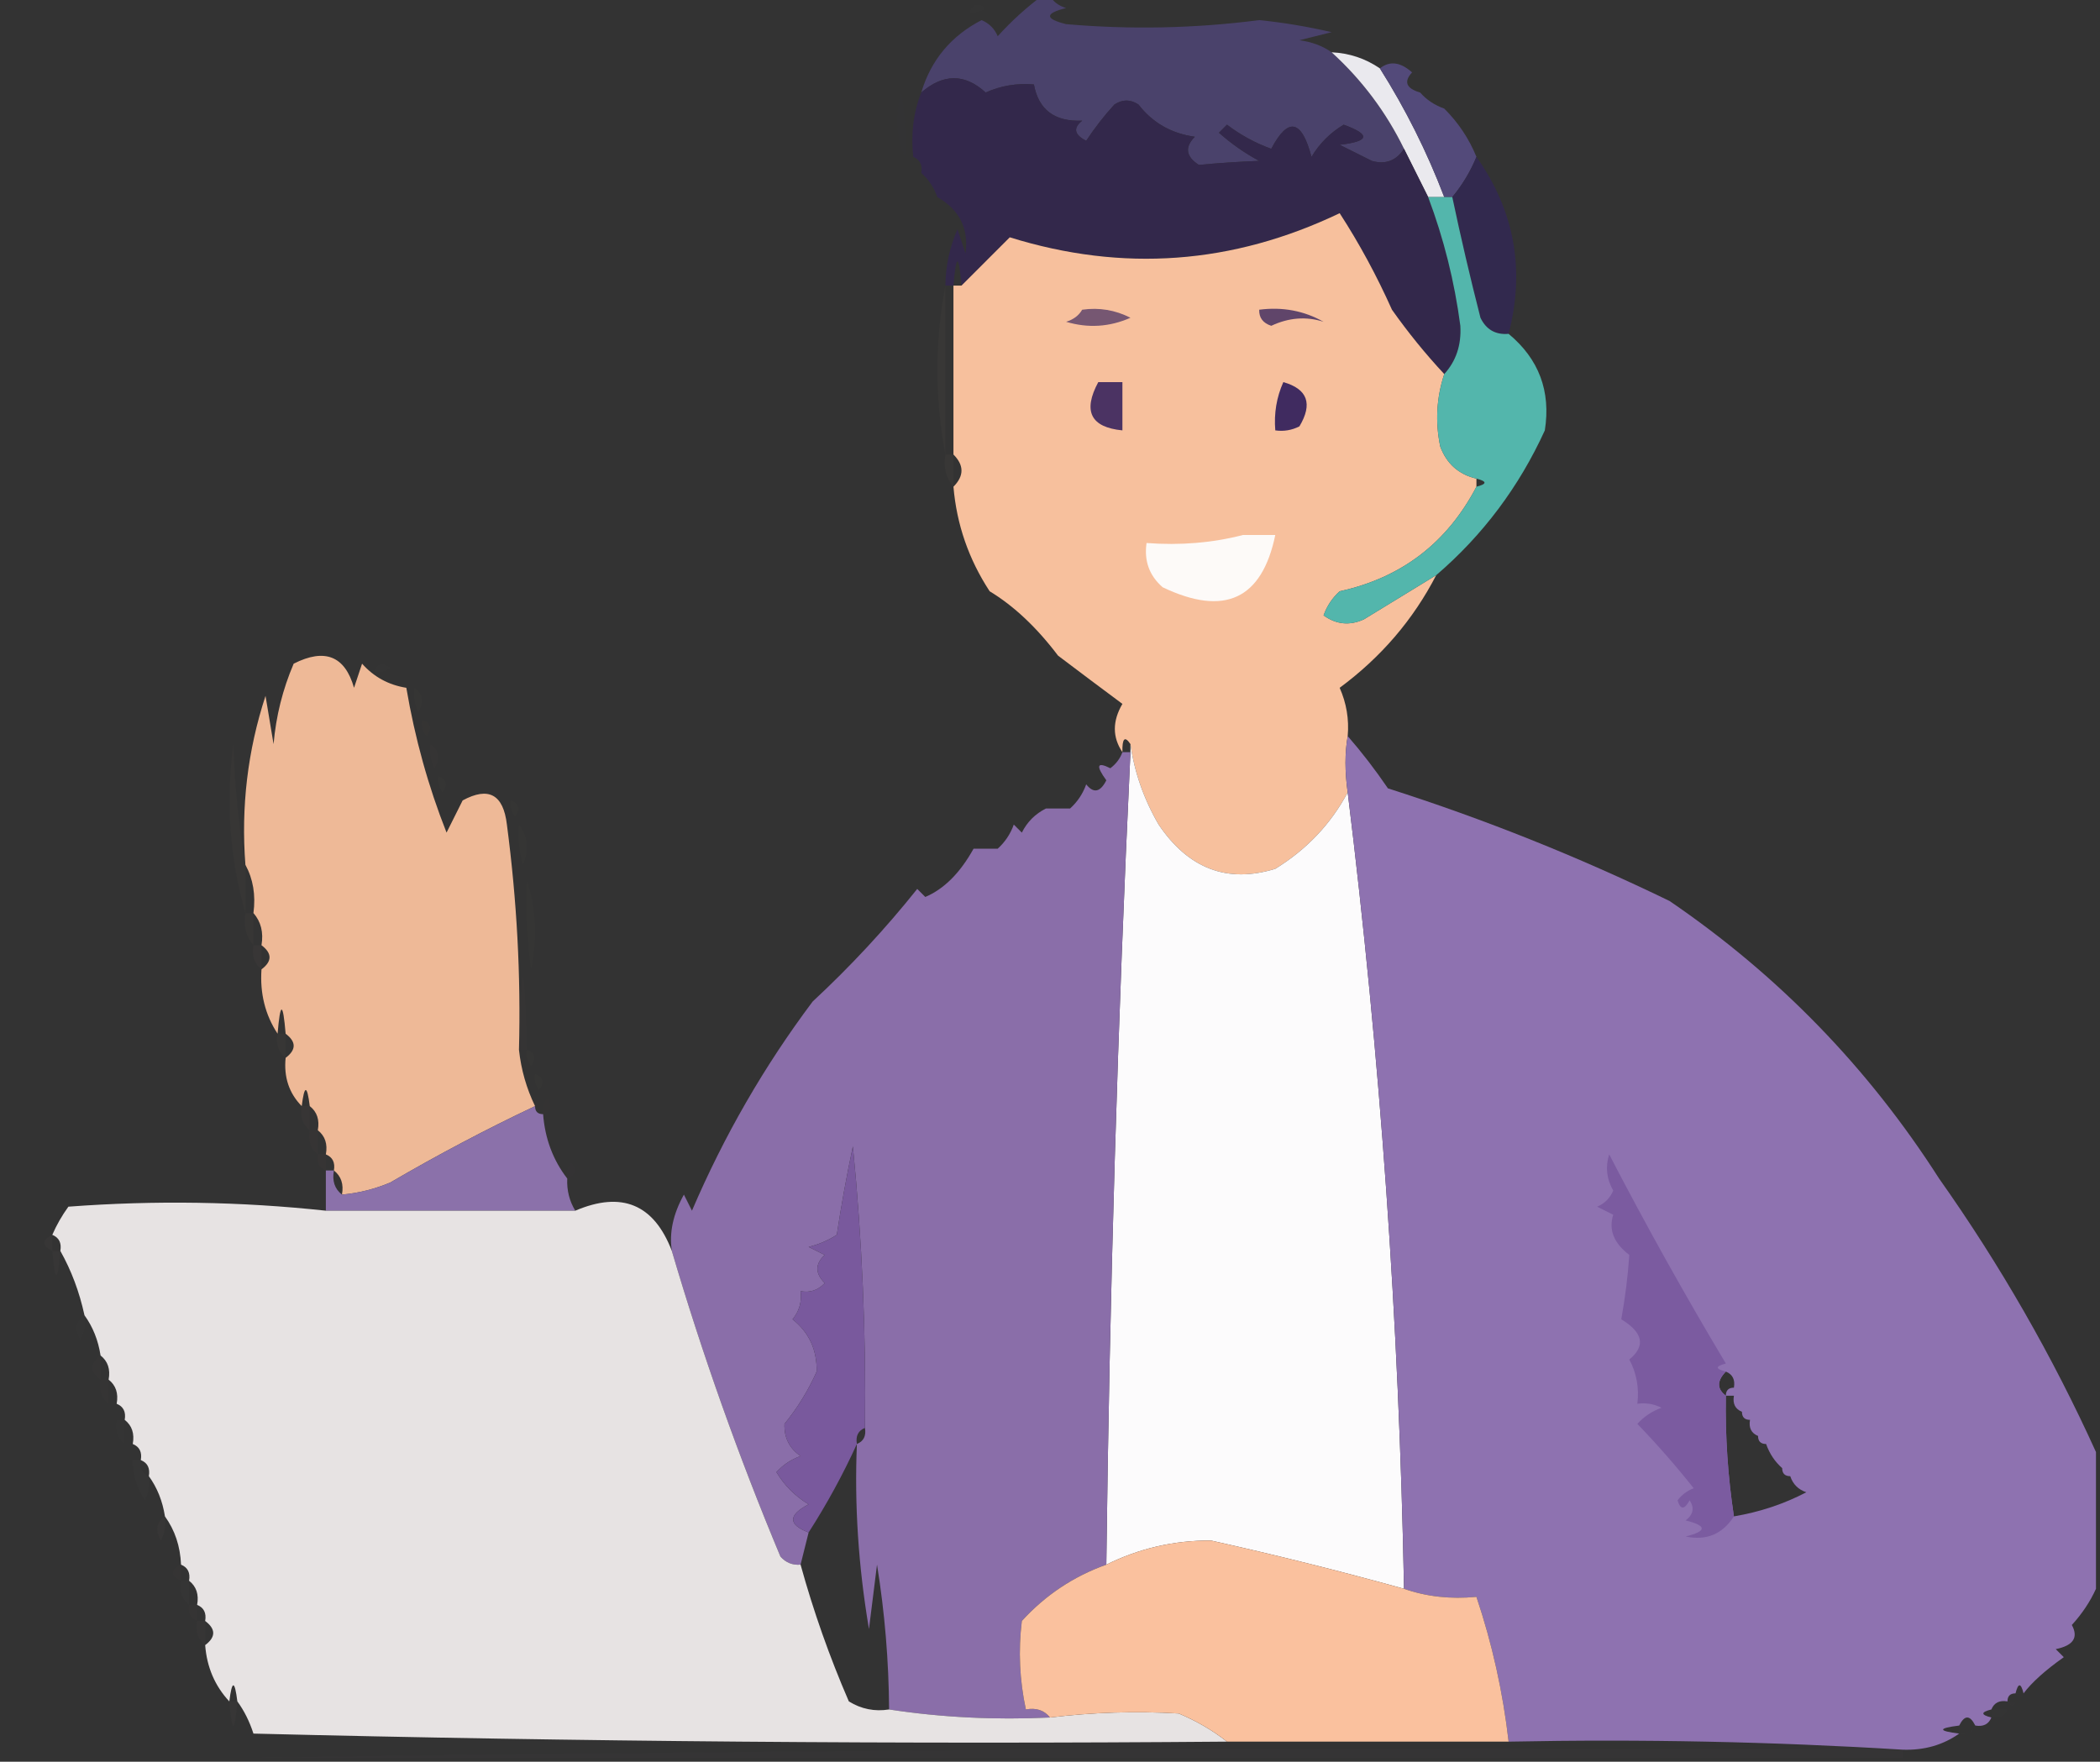 <?xml version="1.0" encoding="UTF-8"?>
<!DOCTYPE svg PUBLIC "-//W3C//DTD SVG 1.1//EN" "http://www.w3.org/Graphics/SVG/1.1/DTD/svg11.dtd">
<svg xmlns="http://www.w3.org/2000/svg" version="1.1" width="261px" height="219px" style="shape-rendering:geometricPrecision; text-rendering:geometricPrecision; image-rendering:optimizeQuality; fill-rule:evenodd; clip-rule:evenodd" xmlns:xlink="http://www.w3.org/1999/xlink">
<rect width="100%" height="100%" fill="#333333" stroke="none"/>
<g><path style="opacity:0.008" fill="#7e7f7e" d="M 120.5,1.5 C 120.897,0.475 121.563,0.308 122.5,1C 121.906,1.464 121.239,1.631 120.5,1.5 Z"/></g>
<g><path style="opacity:0.786" fill="#51467a" d="M 129.5,-0.5 C 129.833,-0.5 130.167,-0.5 130.5,-0.5C 130.918,0.222 131.584,0.722 132.5,1C 129.833,1.667 129.833,2.333 132.5,3C 140.518,3.699 148.518,3.532 156.5,2.5C 159.532,2.806 162.532,3.306 165.5,4C 164.167,4.333 162.833,4.667 161.5,5C 163.058,5.21 164.391,5.71 165.5,6.5C 169.269,9.934 172.269,13.934 174.5,18.5C 173.527,19.984 172.193,20.484 170.5,20C 169.167,19.333 167.833,18.667 166.5,18C 170.223,17.566 170.39,16.732 167,15.5C 165.328,16.505 163.995,17.839 163,19.5C 161.765,14.849 160.098,14.516 158,18.5C 156.013,17.782 154.179,16.782 152.5,15.5C 152.167,15.833 151.833,16.167 151.5,16.5C 153.028,17.861 154.695,19.028 156.5,20C 153.869,20.107 151.369,20.273 149,20.5C 147.383,19.464 147.216,18.297 148.5,17C 145.58,16.592 143.246,15.258 141.5,13C 140.5,12.333 139.5,12.333 138.5,13C 137.213,14.409 136.046,15.909 135,17.5C 133.513,16.747 133.346,15.914 134.5,15C 131.077,15.145 129.077,13.645 128.5,10.5C 126.409,10.318 124.409,10.652 122.5,11.5C 119.911,9.133 117.245,9.133 114.5,11.5C 115.708,7.456 118.208,4.456 122,2.5C 122.945,2.905 123.612,3.572 124,4.5C 125.73,2.598 127.563,0.931 129.5,-0.5 Z"/></g>
<g><path style="opacity:0.008" fill="#7e7f7e" d="M 176.5,10.5 C 177.833,11.167 177.833,11.167 176.5,10.5 Z"/></g>
<g><path style="opacity:0.004" fill="#000000" d="M 179.5,12.5 C 180.833,13.167 180.833,13.167 179.5,12.5 Z"/></g>
<g><path style="opacity:0.02" fill="#443d7c" d="M 112.5,19.5 C 111.366,17.034 111.199,14.367 112,11.5C 112.497,14.146 112.664,16.813 112.5,19.5 Z"/></g>
<g><path style="opacity:0.994" fill="#ebeaef" d="M 165.5,6.5 C 167.703,6.604 169.703,7.27 171.5,8.5C 174.694,13.555 177.361,18.888 179.5,24.5C 178.833,24.5 178.167,24.5 177.5,24.5C 176.5,22.5 175.5,20.5 174.5,18.5C 172.269,13.934 169.269,9.934 165.5,6.5 Z"/></g>
<g><path style="opacity:0.912" fill="#574d81" d="M 176.5,11.5 C 177.29,12.401 178.29,13.068 179.5,13.5C 181.252,15.246 182.585,17.246 183.5,19.5C 182.767,21.294 181.767,22.961 180.5,24.5C 180.167,24.5 179.833,24.5 179.5,24.5C 177.361,18.888 174.694,13.555 171.5,8.5C 172.721,7.535 174.054,7.702 175.5,9C 174.434,10.159 174.767,10.992 176.5,11.5 Z"/></g>
<g><path style="opacity:0.008" fill="#676477" d="M 112.5,19.5 C 112.833,19.5 113.167,19.5 113.5,19.5C 113.5,20.167 113.5,20.833 113.5,21.5C 112.662,21.158 112.328,20.492 112.5,19.5 Z"/></g>
<g><path style="opacity:1" fill="#33284b" d="M 174.5,18.5 C 175.5,20.5 176.5,22.5 177.5,24.5C 179.443,29.666 180.776,34.999 181.5,40.5C 181.639,42.883 180.972,44.883 179.5,46.5C 177.167,43.997 175.001,41.331 173,38.5C 171.101,34.253 168.934,30.253 166.5,26.5C 153.209,32.866 139.543,33.866 125.5,29.5C 123.502,31.49 121.502,33.49 119.5,35.5C 119.167,31.5 118.833,31.5 118.5,35.5C 118.167,35.5 117.833,35.5 117.5,35.5C 117.523,33.073 118.023,30.74 119,28.5C 119.333,29.5 119.667,30.5 120,31.5C 120.419,28.408 119.252,26.074 116.5,24.5C 116.068,23.291 115.401,22.291 114.5,21.5C 114.672,20.508 114.338,19.842 113.5,19.5C 113.194,16.615 113.527,13.948 114.5,11.5C 117.245,9.133 119.911,9.133 122.5,11.5C 124.409,10.652 126.409,10.318 128.5,10.5C 129.077,13.645 131.077,15.145 134.5,15C 133.346,15.914 133.513,16.747 135,17.5C 136.046,15.909 137.213,14.409 138.5,13C 139.5,12.333 140.5,12.333 141.5,13C 143.246,15.258 145.58,16.592 148.5,17C 147.216,18.297 147.383,19.464 149,20.5C 151.369,20.273 153.869,20.107 156.5,20C 154.695,19.028 153.028,17.861 151.5,16.5C 151.833,16.167 152.167,15.833 152.5,15.5C 154.179,16.782 156.013,17.782 158,18.5C 160.098,14.516 161.765,14.849 163,19.5C 163.995,17.839 165.328,16.505 167,15.5C 170.39,16.732 170.223,17.566 166.5,18C 167.833,18.667 169.167,19.333 170.5,20C 172.193,20.484 173.527,19.984 174.5,18.5 Z"/></g>
<g><path style="opacity:0.008" fill="#676477" d="M 113.5,21.5 C 113.833,21.5 114.167,21.5 114.5,21.5C 114.167,24.167 113.833,24.167 113.5,21.5 Z"/></g>
<g><path style="opacity:0.008" fill="#00007f" d="M 116.5,24.5 C 115.833,25.167 115.833,25.167 116.5,24.5 Z"/></g>
<g><path style="opacity:0.004" fill="#000000" d="M 116.5,26.5 C 117.833,27.167 117.833,27.167 116.5,26.5 Z"/></g>
<g><path style="opacity:0.989" fill="#f9c29f" d="M 179.5,46.5 C 178.532,49.445 178.366,52.445 179,55.5C 179.792,57.644 181.292,58.977 183.5,59.5C 183.5,59.833 183.5,60.167 183.5,60.5C 179.851,67.483 174.185,71.816 166.5,73.5C 165.585,74.328 164.919,75.328 164.5,76.5C 166.074,77.631 167.741,77.797 169.5,77C 172.556,75.144 175.556,73.311 178.5,71.5C 175.64,77.035 171.64,81.702 166.5,85.5C 167.348,87.409 167.682,89.409 167.5,91.5C 167.135,93.588 167.135,95.921 167.5,98.5C 165.408,102.428 162.408,105.594 158.5,108C 152.549,109.834 147.716,108.001 144,102.5C 142.156,99.319 140.989,95.986 140.5,92.5C 139.794,91.443 139.461,91.776 139.5,93.5C 138.246,91.643 138.246,89.643 139.5,87.5C 136.789,85.486 134.122,83.486 131.5,81.5C 128.841,77.985 126.008,75.319 123,73.5C 120.398,69.526 118.898,65.193 118.5,60.5C 119.833,59.167 119.833,57.833 118.5,56.5C 118.5,49.5 118.5,42.5 118.5,35.5C 118.833,35.5 119.167,35.5 119.5,35.5C 121.502,33.49 123.502,31.49 125.5,29.5C 139.543,33.866 153.209,32.866 166.5,26.5C 168.934,30.253 171.101,34.253 173,38.5C 175.001,41.331 177.167,43.997 179.5,46.5 Z"/></g>
<g><path style="opacity:0.999" fill="#32294e" d="M 183.5,19.5 C 188.231,26.172 189.565,33.506 187.5,41.5C 185.876,41.64 184.71,40.973 184,39.5C 182.723,34.507 181.556,29.507 180.5,24.5C 181.767,22.961 182.767,21.294 183.5,19.5 Z"/></g>
<g><path style="opacity:0.996" fill="#60456a" d="M 156.5,38.5 C 159.397,38.125 162.063,38.625 164.5,40C 162.344,39.31 160.177,39.477 158,40.5C 156.97,40.164 156.47,39.497 156.5,38.5 Z"/></g>
<g><path style="opacity:0.992" fill="#755672" d="M 134.5,38.5 C 136.604,38.201 138.604,38.534 140.5,39.5C 137.894,40.652 135.227,40.818 132.5,40C 133.416,39.722 134.082,39.222 134.5,38.5 Z"/></g>
<g><path style="opacity:0.024" fill="#ffd0af" d="M 117.5,35.5 C 117.5,42.5 117.5,49.5 117.5,56.5C 116.167,49.5 116.167,42.5 117.5,35.5 Z"/></g>
<g><path style="opacity:0.929" fill="#55bfb5" d="M 177.5,24.5 C 178.167,24.5 178.833,24.5 179.5,24.5C 179.833,24.5 180.167,24.5 180.5,24.5C 181.556,29.507 182.723,34.507 184,39.5C 184.71,40.973 185.876,41.64 187.5,41.5C 191.266,44.628 192.766,48.628 192,53.5C 188.79,60.533 184.29,66.533 178.5,71.5C 175.556,73.311 172.556,75.144 169.5,77C 167.741,77.797 166.074,77.631 164.5,76.5C 164.919,75.328 165.585,74.328 166.5,73.5C 174.185,71.816 179.851,67.483 183.5,60.5C 184.833,60.167 184.833,59.833 183.5,59.5C 181.292,58.977 179.792,57.644 179,55.5C 178.366,52.445 178.532,49.445 179.5,46.5C 180.972,44.883 181.639,42.883 181.5,40.5C 180.776,34.999 179.443,29.666 177.5,24.5 Z"/></g>
<g><path style="opacity:0.998" fill="#4b3363" d="M 136.5,47.5 C 137.5,47.5 138.5,47.5 139.5,47.5C 139.5,49.5 139.5,51.5 139.5,53.5C 135.556,53.116 134.556,51.116 136.5,47.5 Z"/></g>
<g><path style="opacity:0.997" fill="#402b60" d="M 159.5,47.5 C 162.513,48.356 163.18,50.189 161.5,53C 160.552,53.483 159.552,53.65 158.5,53.5C 158.325,51.379 158.659,49.379 159.5,47.5 Z"/></g>
<g><path style="opacity:0.024" fill="#ffd6bb" d="M 117.5,56.5 C 117.833,56.5 118.167,56.5 118.5,56.5C 118.5,57.833 118.5,59.167 118.5,60.5C 117.566,59.432 117.232,58.099 117.5,56.5 Z"/></g>
<g><path style="opacity:0.997" fill="#fdfaf8" d="M 154.5,66.5 C 155.833,66.5 157.167,66.5 158.5,66.5C 156.846,74.505 152.179,76.671 144.5,73C 142.845,71.556 142.178,69.722 142.5,67.5C 146.702,67.817 150.702,67.483 154.5,66.5 Z"/></g>
<g><path style="opacity:0.004" fill="#fefffe" d="M 40.5,79.5 C 41.833,80.167 41.833,80.167 40.5,79.5 Z"/></g>
<g><path style="opacity:0.936" fill="#fbc29e" d="M 50.5,85.5 C 51.565,91.769 53.231,97.769 55.5,103.5C 55.523,105.927 56.023,108.26 57,110.5C 57.499,106.848 57.665,103.182 57.5,99.5C 60.724,97.75 62.558,98.75 63,102.5C 64.244,111.964 64.744,121.298 64.5,130.5C 64.767,132.965 65.434,135.299 66.5,137.5C 60.438,140.366 54.438,143.533 48.5,147C 46.564,147.813 44.564,148.313 42.5,148.5C 42.737,147.209 42.404,146.209 41.5,145.5C 41.672,144.508 41.338,143.842 40.5,143.5C 40.737,142.209 40.404,141.209 39.5,140.5C 39.737,139.209 39.404,138.209 38.5,137.5C 38.167,134.833 37.833,134.833 37.5,137.5C 35.926,135.898 35.259,133.898 35.5,131.5C 36.833,130.5 36.833,129.5 35.5,128.5C 35.167,124.5 34.833,124.5 34.5,128.5C 32.961,126.162 32.294,123.495 32.5,120.5C 33.833,119.5 33.833,118.5 32.5,117.5C 32.768,115.901 32.434,114.568 31.5,113.5C 31.795,111.265 31.461,109.265 30.5,107.5C 29.945,100.296 30.778,93.296 33,86.5C 33.333,88.5 33.667,90.5 34,92.5C 34.301,89.026 35.134,85.692 36.5,82.5C 40.372,80.539 42.872,81.539 44,85.5C 44.333,84.5 44.667,83.5 45,82.5C 46.462,84.148 48.295,85.148 50.5,85.5 Z M 57.5,99.5 C 57.665,103.182 57.499,106.848 57,110.5C 56.023,108.26 55.523,105.927 55.5,103.5C 56.167,102.167 56.833,100.833 57.5,99.5 Z"/></g>
<g><path style="opacity:0.004" fill="#fefffe" d="M 131.5,81.5 C 130.833,82.167 130.833,82.167 131.5,81.5 Z"/></g>
<g><path style="opacity:0.004" fill="#fefffe" d="M 46.5,83.5 C 46.897,82.475 47.563,82.308 48.5,83C 47.906,83.464 47.239,83.631 46.5,83.5 Z"/></g>
<g><path style="opacity:0.004" fill="#fefffe" d="M 51.5,85.5 C 50.833,84.167 50.833,84.167 51.5,85.5 Z"/></g>
<g><path style="opacity:0.008" fill="#fffea0" d="M 51.5,85.5 C 52.574,86.251 52.74,87.251 52,88.5C 51.517,87.552 51.35,86.552 51.5,85.5 Z"/></g>
<g><path style="opacity:0.012" fill="#ffc79d" d="M 52.5,89.5 C 53.525,89.897 53.692,90.563 53,91.5C 52.536,90.906 52.369,90.239 52.5,89.5 Z"/></g>
<g><path style="opacity:0.008" fill="#ffeaab" d="M 53.5,92.5 C 54.574,93.251 54.74,94.251 54,95.5C 53.517,94.552 53.35,93.552 53.5,92.5 Z"/></g>
<g><path style="opacity:0.008" fill="#feff7e" d="M 54.5,96.5 C 55.525,96.897 55.692,97.563 55,98.5C 54.536,97.906 54.369,97.239 54.5,96.5 Z"/></g>
<g><path style="opacity:0.008" fill="#fffeab" d="M 63.5,99.5 C 64.525,99.897 64.692,100.563 64,101.5C 63.536,100.906 63.369,100.239 63.5,99.5 Z"/></g>
<g><path style="opacity:0.999" fill="#fcfbfc" d="M 140.5,92.5 C 140.989,95.986 142.156,99.319 144,102.5C 147.716,108.001 152.549,109.834 158.5,108C 162.408,105.594 165.408,102.428 167.5,98.5C 171.546,131.362 173.879,164.362 174.5,197.5C 166.527,195.285 158.527,193.285 150.5,191.5C 145.903,191.479 141.57,192.479 137.5,194.5C 137.905,160.815 138.905,127.148 140.5,93.5C 140.5,93.167 140.5,92.833 140.5,92.5 Z"/></g>
<g><path style="opacity:0.008" fill="#fffe95" d="M 64.5,102.5 C 65.613,103.946 65.78,105.613 65,107.5C 64.507,105.866 64.34,104.199 64.5,102.5 Z"/></g>
<g><path style="opacity:1" fill="#8e72b0" d="M 167.5,91.5 C 169.279,93.546 170.946,95.713 172.5,98C 184.485,101.824 196.151,106.491 207.5,112C 221.026,121.226 232.192,132.726 241,146.5C 248.595,157.248 255.095,168.582 260.5,180.5C 260.5,186.167 260.5,191.833 260.5,197.5C 259.781,199.091 258.781,200.591 257.5,202C 258.345,203.558 257.679,204.558 255.5,205C 255.833,205.333 256.167,205.667 256.5,206C 254.176,207.65 252.509,209.15 251.5,210.5C 251.167,209.167 250.833,209.167 250.5,210.5C 249.833,210.5 249.5,210.833 249.5,211.5C 248.508,211.328 247.842,211.662 247.5,212.5C 246.167,212.833 246.167,213.167 247.5,213.5C 247.158,214.338 246.492,214.672 245.5,214.5C 244.833,213.167 244.167,213.167 243.5,214.5C 240.833,214.833 240.833,215.167 243.5,215.5C 241.485,216.924 239.152,217.59 236.5,217.5C 220.342,216.504 204.009,216.17 187.5,216.5C 186.793,210.34 185.46,204.34 183.5,198.5C 180.287,198.81 177.287,198.477 174.5,197.5C 173.879,164.362 171.546,131.362 167.5,98.5C 167.135,95.921 167.135,93.588 167.5,91.5 Z M 214.5,170.5 C 215.338,170.842 215.672,171.508 215.5,172.5C 214.833,172.5 214.5,172.833 214.5,173.5C 213.375,172.652 213.375,171.652 214.5,170.5 Z M 214.5,173.5 C 214.833,173.5 215.167,173.5 215.5,173.5C 215.328,174.492 215.662,175.158 216.5,175.5C 216.5,176.167 216.833,176.5 217.5,176.5C 217.328,177.492 217.662,178.158 218.5,178.5C 218.5,179.167 218.833,179.5 219.5,179.5C 219.932,180.71 220.599,181.71 221.5,182.5C 221.5,183.167 221.833,183.5 222.5,183.5C 222.833,184.5 223.5,185.167 224.5,185.5C 221.746,186.946 218.746,187.946 215.5,188.5C 214.746,183.537 214.413,178.537 214.5,173.5 Z"/></g>
<g><path style="opacity:0.02" fill="#ffd1ae" d="M 30.5,107.5 C 30.5,109.5 30.5,111.5 30.5,113.5C 28.556,106.75 28.056,99.749 29,92.5C 29.174,97.683 29.674,102.684 30.5,107.5 Z"/></g>
<g><path style="opacity:0.008" fill="#fffeb0" d="M 65.5,109.5 C 66.643,112.976 66.81,116.642 66,120.5C 65.501,116.848 65.335,113.182 65.5,109.5 Z"/></g>
<g><path style="opacity:0.948" fill="#8e71af" d="M 139.5,93.5 C 139.833,93.5 140.167,93.5 140.5,93.5C 138.905,127.148 137.905,160.815 137.5,194.5C 133.427,195.955 129.927,198.288 127,201.5C 126.55,205.188 126.717,208.854 127.5,212.5C 128.791,212.263 129.791,212.596 130.5,213.5C 123.646,213.824 116.979,213.491 110.5,212.5C 110.463,206.465 109.963,200.465 109,194.5C 108.667,197.167 108.333,199.833 108,202.5C 106.682,194.717 106.182,187.05 106.5,179.5C 107.338,179.158 107.672,178.492 107.5,177.5C 107.651,165.806 107.151,154.139 106,142.5C 105.226,146.147 104.559,149.814 104,153.5C 102.933,154.191 101.766,154.691 100.5,155C 101.167,155.333 101.833,155.667 102.5,156C 101.289,157.113 101.289,158.28 102.5,159.5C 101.675,160.386 100.675,160.719 99.5,160.5C 99.67,161.822 99.337,162.989 98.5,164C 100.547,165.622 101.547,167.788 101.5,170.5C 100.451,172.852 99.118,175.019 97.5,177C 97.439,178.711 98.106,180.044 99.5,181C 98.328,181.419 97.328,182.085 96.5,183C 97.5,184.667 98.833,186 100.5,187C 97.93,188.349 97.93,189.516 100.5,190.5C 100.167,191.833 99.833,193.167 99.5,194.5C 98.504,194.586 97.671,194.252 97,193.5C 91.791,181.037 87.291,168.371 83.5,155.5C 83.154,153.247 83.654,150.913 85,148.5C 85.333,149.167 85.667,149.833 86,150.5C 89.99,141.18 94.99,132.513 101,124.5C 105.701,120.134 110.034,115.467 114,110.5C 114.333,110.833 114.667,111.167 115,111.5C 117.328,110.514 119.328,108.514 121,105.5C 122,105.5 123,105.5 124,105.5C 124.915,104.672 125.581,103.672 126,102.5C 126.333,102.833 126.667,103.167 127,103.5C 127.667,102.167 128.667,101.167 130,100.5C 131,100.5 132,100.5 133,100.5C 133.915,99.672 134.581,98.672 135,97.5C 135.914,98.654 136.747,98.487 137.5,97C 136.167,95.16 136.334,94.66 138,95.5C 138.717,94.956 139.217,94.289 139.5,93.5 Z"/></g>
<g><path style="opacity:0.02" fill="#ffd19b" d="M 30.5,113.5 C 30.833,113.5 31.167,113.5 31.5,113.5C 31.5,114.833 31.5,116.167 31.5,117.5C 30.566,116.432 30.232,115.099 30.5,113.5 Z"/></g>
<g><path style="opacity:0.024" fill="#ffbfaa" d="M 31.5,117.5 C 31.833,117.5 32.167,117.5 32.5,117.5C 32.5,118.5 32.5,119.5 32.5,120.5C 31.596,119.791 31.263,118.791 31.5,117.5 Z"/></g>
<g><path style="opacity:0.008" fill="#ffed92" d="M 65.5,130.5 C 65.167,130.5 64.833,130.5 64.5,130.5C 64.833,118.5 65.167,118.5 65.5,130.5 Z"/></g>
<g><path style="opacity:0.02" fill="#ffd097" d="M 34.5,128.5 C 34.833,128.5 35.167,128.5 35.5,128.5C 35.5,129.5 35.5,130.5 35.5,131.5C 34.596,130.791 34.263,129.791 34.5,128.5 Z"/></g>
<g><path style="opacity:0.008" fill="#fffeab" d="M 65.5,130.5 C 66.525,130.897 66.692,131.563 66,132.5C 65.536,131.906 65.369,131.239 65.5,130.5 Z"/></g>
<g><path style="opacity:0.008" fill="#fffeab" d="M 66.5,133.5 C 67.525,133.897 67.692,134.563 67,135.5C 66.536,134.906 66.369,134.239 66.5,133.5 Z"/></g>
<g><path style="opacity:0.004" fill="#ff47d4" d="M 67.5,138.5 C 67.369,137.761 67.536,137.094 68,136.5C 68.692,137.437 68.525,138.103 67.5,138.5 Z"/></g>
<g><path style="opacity:0.02" fill="#ffbba1" d="M 37.5,137.5 C 37.833,137.5 38.167,137.5 38.5,137.5C 38.5,138.5 38.5,139.5 38.5,140.5C 37.596,139.791 37.263,138.791 37.5,137.5 Z"/></g>
<g><path style="opacity:0.947" fill="#9074b0" d="M 66.5,137.5 C 66.5,138.167 66.833,138.5 67.5,138.5C 67.733,141.542 68.733,144.208 70.5,146.5C 70.433,147.959 70.766,149.292 71.5,150.5C 61.167,150.5 50.833,150.5 40.5,150.5C 40.5,148.833 40.5,147.167 40.5,145.5C 40.833,145.5 41.167,145.5 41.5,145.5C 41.263,146.791 41.596,147.791 42.5,148.5C 44.564,148.313 46.564,147.813 48.5,147C 54.438,143.533 60.438,140.366 66.5,137.5 Z"/></g>
<g><path style="opacity:0.008" fill="#7e7f7e" d="M 68.5,139.5 C 69.833,140.167 69.833,140.167 68.5,139.5 Z"/></g>
<g><path style="opacity:0.016" fill="#ffa07f" d="M 38.5,140.5 C 38.833,140.5 39.167,140.5 39.5,140.5C 39.5,141.5 39.5,142.5 39.5,143.5C 38.596,142.791 38.263,141.791 38.5,140.5 Z"/></g>
<g><path style="opacity:0.016" fill="#ffb88d" d="M 39.5,143.5 C 39.833,143.5 40.167,143.5 40.5,143.5C 40.5,144.167 40.5,144.833 40.5,145.5C 39.662,145.158 39.328,144.492 39.5,143.5 Z"/></g>
<g><path style="opacity:0.004" fill="#fe00ff" d="M 70.5,146.5 C 70.369,145.761 70.536,145.094 71,144.5C 71.692,145.437 71.525,146.103 70.5,146.5 Z"/></g>
<g><path style="opacity:0.004" fill="#fe00ff" d="M 71.5,147.5 C 72.833,148.167 72.833,148.167 71.5,147.5 Z"/></g>
<g><path style="opacity:0.963" fill="#7b5ba0" d="M 214.5,169.5 C 213.167,169.833 213.167,170.167 214.5,170.5C 213.375,171.652 213.375,172.652 214.5,173.5C 214.413,178.537 214.746,183.537 215.5,188.5C 214.082,190.708 212.082,191.542 209.5,191C 212.167,190.333 212.167,189.667 209.5,189C 210.451,188.282 210.617,187.449 210,186.5C 209.346,187.696 208.846,187.696 208.5,186.5C 209.025,185.808 209.692,185.308 210.5,185C 208.341,182.273 206.007,179.606 203.5,177C 204.328,176.085 205.328,175.419 206.5,175C 205.552,174.517 204.552,174.351 203.5,174.5C 203.739,172.533 203.406,170.699 202.5,169C 204.554,167.318 204.221,165.651 201.5,164C 201.985,161.32 202.318,158.653 202.5,156C 200.578,154.54 199.911,152.873 200.5,151C 199.833,150.667 199.167,150.333 198.5,150C 199.428,149.612 200.095,148.945 200.5,148C 199.67,146.535 199.504,145.035 200,143.5C 204.578,152.323 209.411,160.99 214.5,169.5 Z"/></g>
<g><path style="opacity:1" fill="#e7e3e3" d="M 40.5,150.5 C 50.833,150.5 61.167,150.5 71.5,150.5C 77.278,148.031 81.278,149.698 83.5,155.5C 87.291,168.371 91.791,181.037 97,193.5C 97.671,194.252 98.504,194.586 99.5,194.5C 101.095,200.283 103.095,205.949 105.5,211.5C 107.045,212.452 108.712,212.785 110.5,212.5C 116.979,213.491 123.646,213.824 130.5,213.5C 135.828,212.852 141.162,212.685 146.5,213C 148.727,213.941 150.727,215.108 152.5,216.5C 112.161,216.833 71.828,216.5 31.5,215.5C 31.006,213.974 30.339,212.641 29.5,211.5C 29.167,208.833 28.833,208.833 28.5,211.5C 26.707,209.574 25.707,207.241 25.5,204.5C 26.833,203.5 26.833,202.5 25.5,201.5C 25.672,200.508 25.338,199.842 24.5,199.5C 24.737,198.209 24.404,197.209 23.5,196.5C 23.672,195.508 23.338,194.842 22.5,194.5C 22.405,192.214 21.738,190.214 20.5,188.5C 20.204,186.597 19.538,184.93 18.5,183.5C 18.672,182.508 18.338,181.842 17.5,181.5C 17.672,180.508 17.338,179.842 16.5,179.5C 16.737,178.209 16.404,177.209 15.5,176.5C 15.672,175.508 15.338,174.842 14.5,174.5C 14.737,173.209 14.404,172.209 13.5,171.5C 13.737,170.209 13.404,169.209 12.5,168.5C 12.204,166.597 11.537,164.93 10.5,163.5C 9.871,160.603 8.871,157.936 7.5,155.5C 7.672,154.508 7.338,153.842 6.5,153.5C 7.028,152.279 7.695,151.113 8.5,150C 19.243,149.192 29.91,149.358 40.5,150.5 Z"/></g>
<g><path style="opacity:0.02" fill="#ffdddc" d="M 6.5,153.5 C 6.5,154.167 6.5,154.833 6.5,155.5C 5.167,154.833 5.167,154.167 6.5,153.5 Z"/></g>
<g><path style="opacity:0.02" fill="#ffe5e5" d="M 6.5,155.5 C 6.833,155.5 7.167,155.5 7.5,155.5C 7.167,159.5 6.833,159.5 6.5,155.5 Z"/></g>
<g><path style="opacity:0.963" fill="#7c5ba1" d="M 107.5,177.5 C 106.662,177.842 106.328,178.508 106.5,179.5C 104.769,183.295 102.769,186.962 100.5,190.5C 97.93,189.516 97.93,188.349 100.5,187C 98.833,186 97.5,184.667 96.5,183C 97.328,182.085 98.328,181.419 99.5,181C 98.106,180.044 97.439,178.711 97.5,177C 99.118,175.019 100.451,172.852 101.5,170.5C 101.547,167.788 100.547,165.622 98.5,164C 99.337,162.989 99.67,161.822 99.5,160.5C 100.675,160.719 101.675,160.386 102.5,159.5C 101.289,158.28 101.289,157.113 102.5,156C 101.833,155.667 101.167,155.333 100.5,155C 101.766,154.691 102.933,154.191 104,153.5C 104.559,149.814 105.226,146.147 106,142.5C 107.151,154.139 107.651,165.806 107.5,177.5 Z"/></g>
<g><path style="opacity:0.012" fill="#f4f4f4" d="M 10.5,163.5 C 10.649,164.552 10.483,165.552 10,166.5C 9.26,165.251 9.427,164.251 10.5,163.5 Z"/></g>
<g><path style="opacity:0.012" fill="#fff2f2" d="M 12.5,168.5 C 12.5,169.5 12.5,170.5 12.5,171.5C 11.167,170.5 11.167,169.5 12.5,168.5 Z"/></g>
<g><path style="opacity:0.008" fill="#fff4f4" d="M 12.5,171.5 C 12.833,171.5 13.167,171.5 13.5,171.5C 13.5,172.5 13.5,173.5 13.5,174.5C 12.596,173.791 12.263,172.791 12.5,171.5 Z"/></g>
<g><path style="opacity:0.004" fill="#ededed" d="M 13.5,174.5 C 13.833,174.5 14.167,174.5 14.5,174.5C 14.5,175.167 14.5,175.833 14.5,176.5C 13.662,176.158 13.328,175.492 13.5,174.5 Z"/></g>
<g><path style="opacity:0.008" fill="#f4f4f4" d="M 14.5,176.5 C 14.833,176.5 15.167,176.5 15.5,176.5C 15.5,177.5 15.5,178.5 15.5,179.5C 14.596,178.791 14.263,177.791 14.5,176.5 Z"/></g>
<g><path style="opacity:0.004" fill="#ededed" d="M 15.5,179.5 C 15.833,179.5 16.167,179.5 16.5,179.5C 16.5,180.167 16.5,180.833 16.5,181.5C 15.662,181.158 15.328,180.492 15.5,179.5 Z"/></g>
<g><path style="opacity:0.009" fill="#fff7f7" d="M 16.5,181.5 C 16.833,181.5 17.167,181.5 17.5,181.5C 17.328,182.492 17.662,183.158 18.5,183.5C 18.649,184.552 18.483,185.552 18,186.5C 16.991,184.975 16.491,183.308 16.5,181.5 Z"/></g>
<g><path style="opacity:0.02" fill="#ffe5e5" d="M 20.5,188.5 C 20.649,189.552 20.483,190.552 20,191.5C 19.26,190.251 19.427,189.251 20.5,188.5 Z"/></g>
<g><path style="opacity:0.997" fill="#fac19e" d="M 174.5,197.5 C 177.287,198.477 180.287,198.81 183.5,198.5C 185.46,204.34 186.793,210.34 187.5,216.5C 175.833,216.5 164.167,216.5 152.5,216.5C 150.727,215.108 148.727,213.941 146.5,213C 141.162,212.685 135.828,212.852 130.5,213.5C 129.791,212.596 128.791,212.263 127.5,212.5C 126.717,208.854 126.55,205.188 127,201.5C 129.927,198.288 133.427,195.955 137.5,194.5C 141.57,192.479 145.903,191.479 150.5,191.5C 158.527,193.285 166.527,195.285 174.5,197.5 Z"/></g>
<g><path style="opacity:0.012" fill="#ffe9e9" d="M 22.5,194.5 C 22.5,195.167 22.5,195.833 22.5,196.5C 21.167,195.833 21.167,195.167 22.5,194.5 Z"/></g>
<g><path style="opacity:0.01" fill="#f4f4f4" d="M 22.5,196.5 C 22.833,196.5 23.167,196.5 23.5,196.5C 23.5,197.5 23.5,198.5 23.5,199.5C 22.596,198.791 22.263,197.791 22.5,196.5 Z"/></g>
<g><path style="opacity:0.008" fill="#ffeded" d="M 23.5,199.5 C 23.833,199.5 24.167,199.5 24.5,199.5C 24.5,200.167 24.5,200.833 24.5,201.5C 23.662,201.158 23.328,200.492 23.5,199.5 Z"/></g>
<g><path style="opacity:0.016" fill="#ffdfde" d="M 24.5,201.5 C 24.833,201.5 25.167,201.5 25.5,201.5C 25.5,202.5 25.5,203.5 25.5,204.5C 24.596,203.791 24.263,202.791 24.5,201.5 Z"/></g>
<g><path style="opacity:0.012" fill="#a955aa" d="M 250.5,210.5 C 250.833,210.5 251.167,210.5 251.5,210.5C 251.315,211.17 250.981,211.17 250.5,210.5 Z"/></g>
<g><path style="opacity:0.012" fill="#a955aa" d="M 249.5,211.5 C 249.833,211.5 250.167,211.5 250.5,211.5C 250.315,212.17 249.981,212.17 249.5,211.5 Z"/></g>
<g><path style="opacity:0.02" fill="#ffe5e5" d="M 28.5,211.5 C 28.833,211.5 29.167,211.5 29.5,211.5C 29.167,215.5 28.833,215.5 28.5,211.5 Z"/></g>
<g><path style="opacity:0.008" fill="#807e94" d="M 247.5,213.5 C 247.5,213.167 247.5,212.833 247.5,212.5C 248.167,212.5 248.833,212.5 249.5,212.5C 249.158,213.338 248.492,213.672 247.5,213.5 Z"/></g>
<g><path style="opacity:0.012" fill="#a45ba4" d="M 243.5,215.5 C 243.5,215.167 243.5,214.833 243.5,214.5C 244.167,214.5 244.833,214.5 245.5,214.5C 245.158,215.338 244.492,215.672 243.5,215.5 Z"/></g>
<g><path style="opacity:0.02" fill="#c78fc6" d="M 31.5,218.5 C 99.665,217.501 167.998,217.167 236.5,217.5C 236.5,217.833 236.5,218.167 236.5,218.5C 168.167,218.5 99.833,218.5 31.5,218.5 Z"/></g>
</svg>
